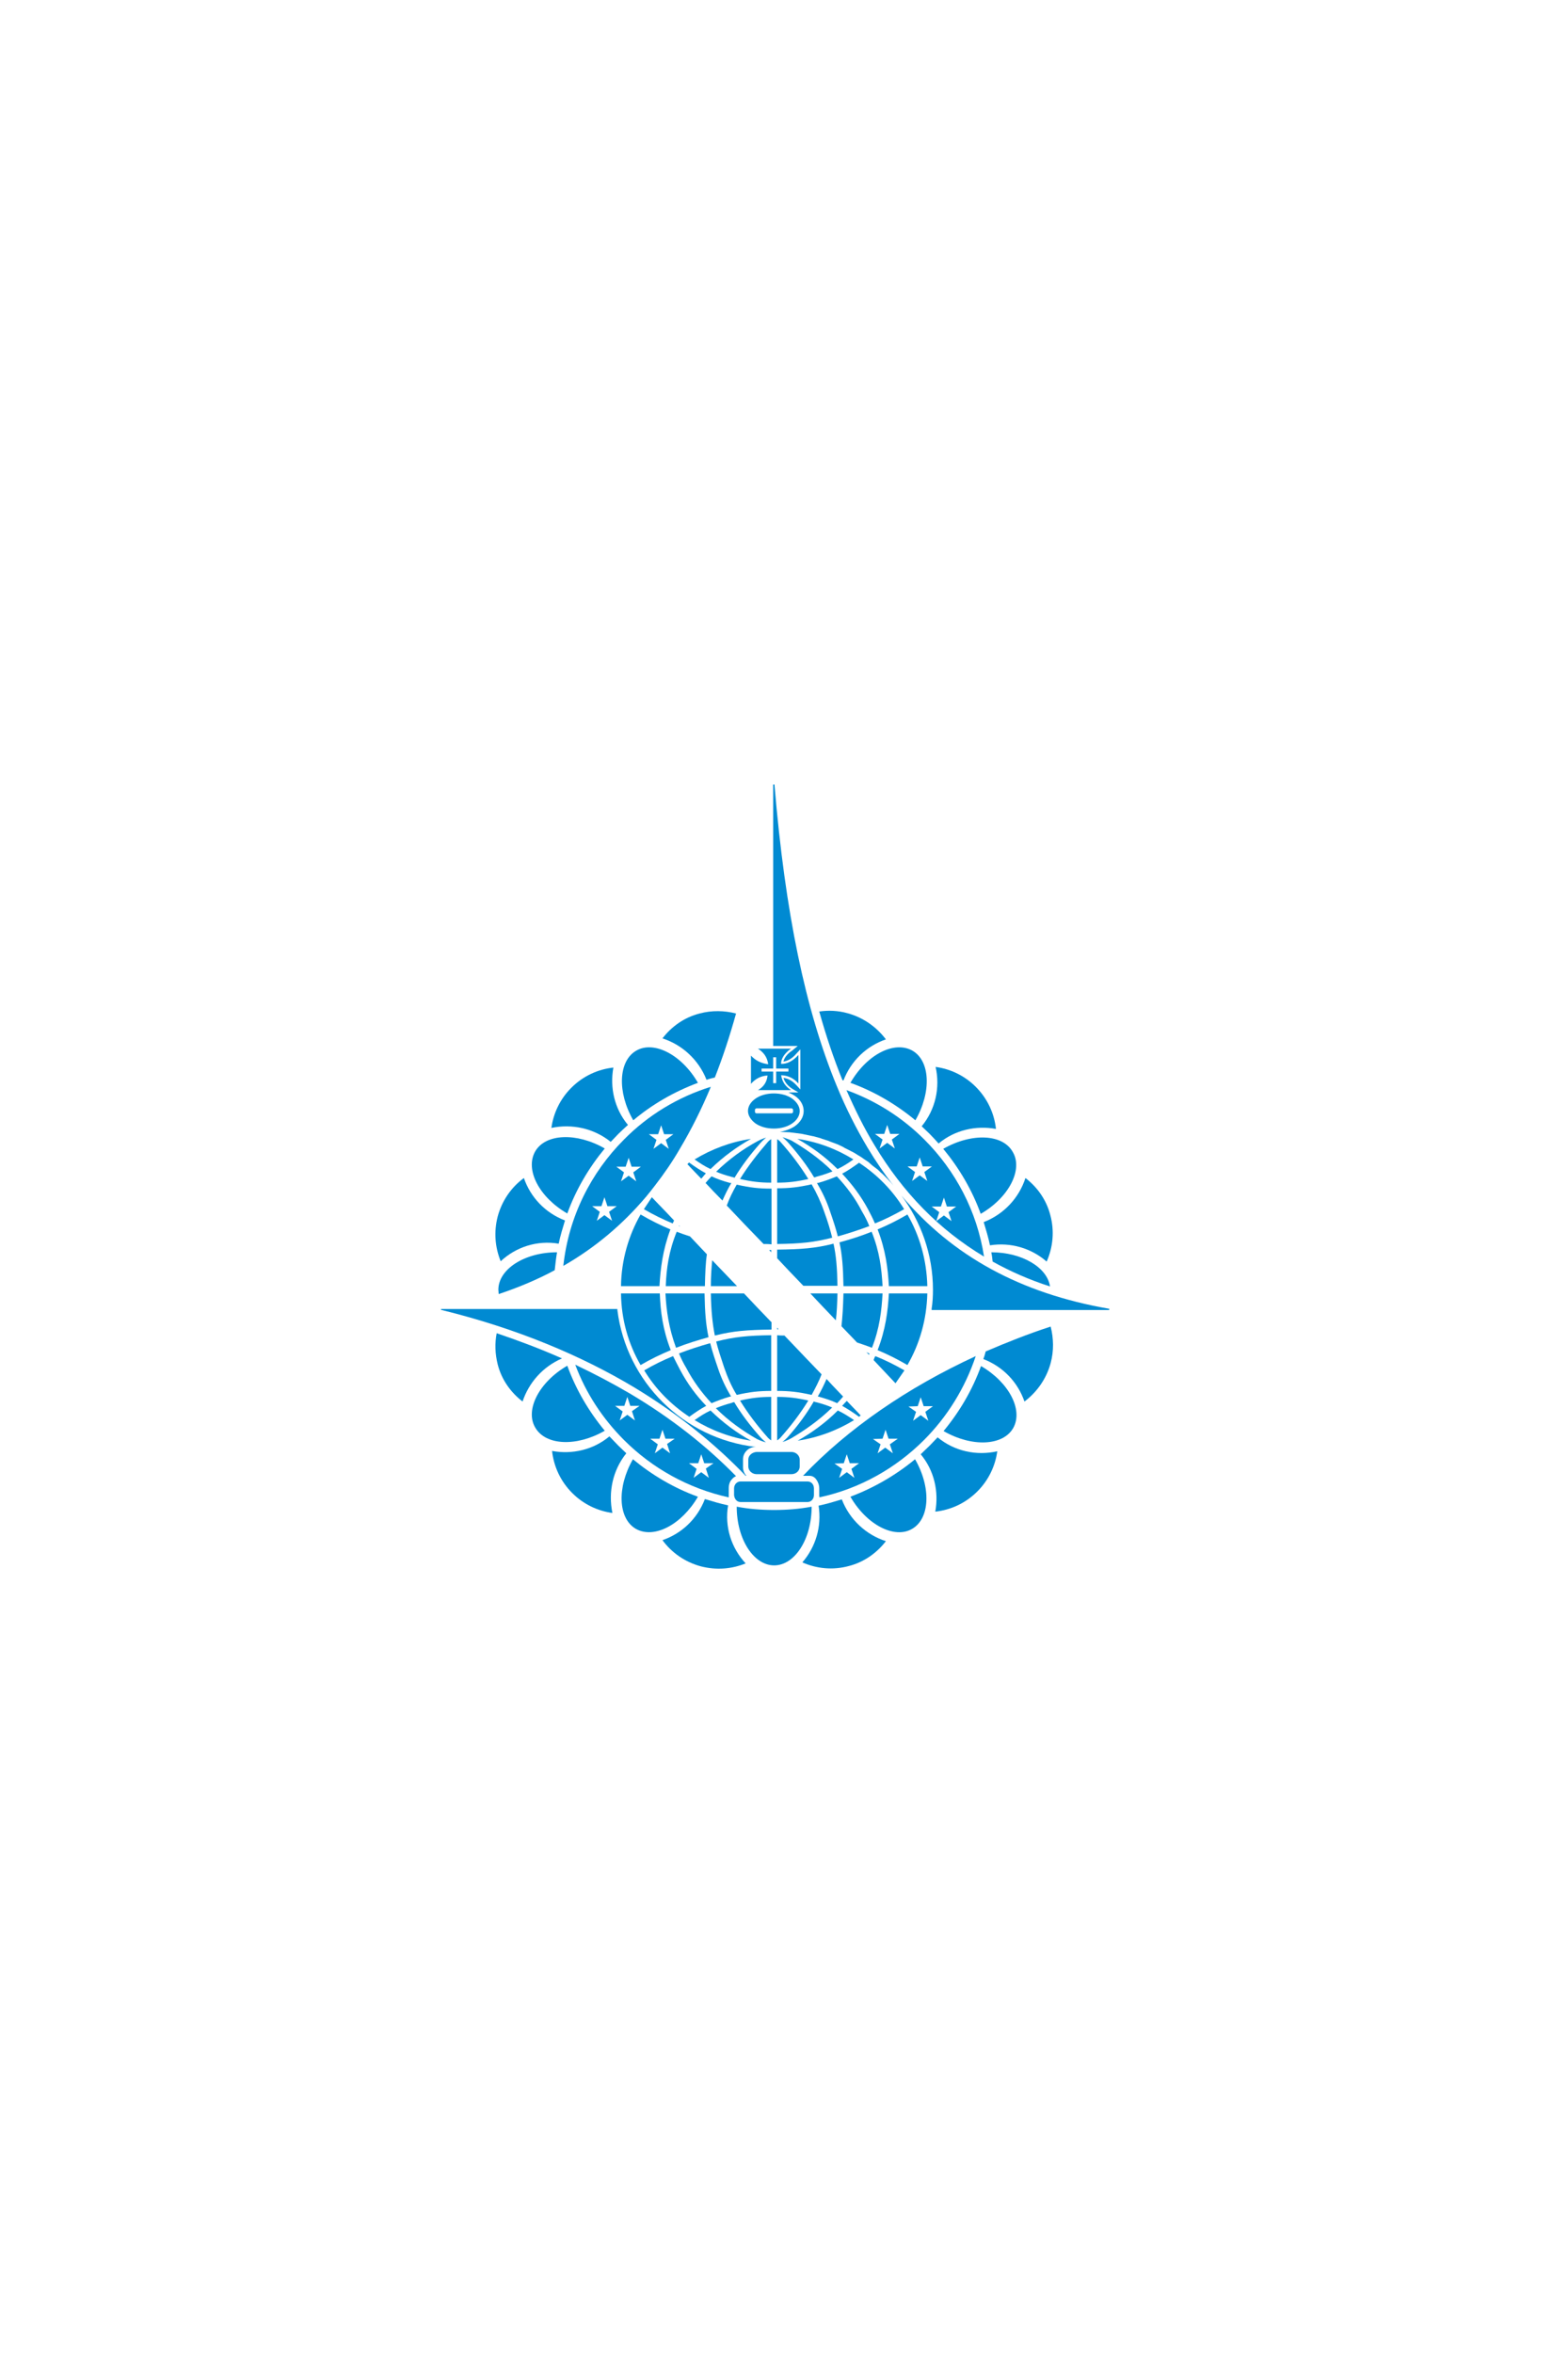 <svg width="64" height="96" viewBox="0 0 64 96" fill="none" xmlns="http://www.w3.org/2000/svg">
<path d="M31.978 43.312C32.005 43.163 32.14 42.987 32.33 42.865L32.559 42.676H31.558V32.027C31.558 32.014 31.572 32 31.585 32C31.599 32 31.612 32.014 31.612 32.027C32.045 37.223 32.871 41.201 34.156 44.313C34.535 45.233 34.955 46.059 35.415 46.83C35.739 47.371 36.091 47.886 36.47 48.373C36.402 48.291 36.335 48.21 36.254 48.129L36.023 47.899C35.969 47.858 35.929 47.818 35.888 47.777C35.861 47.75 35.821 47.71 35.78 47.683L35.617 47.561C35.604 47.547 35.587 47.534 35.57 47.52C35.553 47.507 35.536 47.493 35.523 47.48C35.469 47.425 35.415 47.385 35.347 47.344C35.333 47.337 35.32 47.327 35.306 47.317C35.293 47.307 35.279 47.297 35.266 47.29C35.198 47.236 35.13 47.196 35.063 47.155C35.049 47.148 35.039 47.141 35.029 47.135C35.019 47.128 35.009 47.121 34.995 47.114C34.914 47.06 34.846 47.02 34.765 46.979C34.752 46.979 34.724 46.965 34.711 46.952L34.467 46.83C34.461 46.823 34.454 46.82 34.447 46.817C34.44 46.813 34.434 46.81 34.427 46.803C34.346 46.763 34.264 46.722 34.17 46.681C34.163 46.681 34.156 46.678 34.149 46.675C34.143 46.671 34.136 46.668 34.129 46.668C34.082 46.647 34.034 46.63 33.987 46.614C33.94 46.597 33.892 46.58 33.845 46.559C33.838 46.559 33.835 46.556 33.831 46.553C33.828 46.549 33.825 46.546 33.818 46.546C33.77 46.532 33.72 46.516 33.669 46.499C33.618 46.482 33.568 46.465 33.52 46.451C33.507 46.438 33.507 46.438 33.493 46.438C33.398 46.411 33.304 46.384 33.195 46.356H33.182C33.128 46.343 33.078 46.333 33.028 46.323L33.027 46.323L33.026 46.323C32.975 46.312 32.925 46.302 32.871 46.289H32.857C32.763 46.262 32.654 46.248 32.546 46.235H32.532L32.208 46.194H32.181C32.127 46.194 32.072 46.191 32.018 46.187C31.964 46.184 31.91 46.181 31.856 46.181H31.829C32.059 46.14 32.275 46.059 32.438 45.951C32.668 45.788 32.803 45.572 32.803 45.328C32.803 45.098 32.681 44.868 32.438 44.706C32.356 44.652 32.275 44.611 32.181 44.57H32.587L32.316 44.408C32.14 44.286 32.032 44.151 31.978 43.975C32.181 44.002 32.356 44.11 32.505 44.273L32.668 44.449V42.811L32.505 42.987C32.343 43.177 32.167 43.285 31.978 43.312Z" fill="#008AD2"/>
<path d="M29.177 43.962C29.055 43.989 28.947 44.016 28.838 44.056C28.514 43.231 27.837 42.622 27.039 42.365C27.404 41.891 27.918 41.512 28.554 41.35C29.055 41.215 29.569 41.228 30.043 41.35C29.786 42.27 29.502 43.136 29.177 43.962Z" fill="#008AD2"/>
<path d="M37.62 45.951C37.674 46.005 37.728 46.056 37.782 46.106C37.837 46.157 37.891 46.208 37.945 46.262C38.067 46.384 38.188 46.519 38.31 46.654C38.973 46.099 39.839 45.91 40.651 46.059C40.584 45.436 40.313 44.828 39.826 44.34C39.366 43.88 38.784 43.61 38.188 43.529C38.378 44.367 38.188 45.261 37.62 45.951Z" fill="#008AD2"/>
<path d="M40.407 50.808C40.34 50.484 40.245 50.172 40.151 49.861C40.989 49.536 41.598 48.86 41.855 48.062C42.329 48.427 42.708 48.941 42.87 49.577C43.046 50.227 42.978 50.889 42.721 51.471C42.099 50.93 41.26 50.673 40.407 50.808Z" fill="#008AD2"/>
<path d="M40.232 55.138C40.205 55.246 40.178 55.341 40.137 55.449C40.949 55.761 41.544 56.397 41.815 57.181C42.316 56.803 42.708 56.261 42.884 55.612C43.019 55.111 43.005 54.597 42.884 54.123C41.964 54.421 41.084 54.773 40.232 55.138Z" fill="#008AD2"/>
<path d="M38.114 58.805C38.063 58.859 38.013 58.913 37.958 58.968C37.898 59.029 37.833 59.089 37.769 59.15C37.705 59.211 37.64 59.272 37.58 59.333C38.134 59.996 38.324 60.862 38.175 61.674C38.797 61.606 39.406 61.336 39.893 60.848C40.353 60.388 40.624 59.806 40.705 59.211C39.853 59.401 38.96 59.211 38.27 58.643C38.215 58.697 38.165 58.751 38.114 58.805Z" fill="#008AD2"/>
<path d="M24.928 46.587C24.982 46.532 25.033 46.478 25.084 46.424C25.134 46.37 25.185 46.316 25.239 46.262C25.361 46.14 25.496 46.018 25.631 45.897C25.077 45.234 24.887 44.367 25.036 43.556C24.414 43.623 23.805 43.894 23.318 44.381C22.858 44.841 22.587 45.423 22.506 46.018C23.345 45.842 24.238 46.032 24.928 46.587Z" fill="#008AD2"/>
<path d="M23.061 49.794C22.966 50.105 22.871 50.416 22.803 50.741C21.924 50.592 21.058 50.876 20.436 51.458C20.206 50.889 20.151 50.267 20.314 49.631C20.49 48.982 20.869 48.44 21.383 48.062C21.653 48.846 22.249 49.482 23.061 49.794Z" fill="#008AD2"/>
<path d="M25.564 59.292C25.51 59.238 25.456 59.187 25.401 59.137C25.347 59.086 25.293 59.035 25.239 58.981C25.178 58.92 25.117 58.856 25.056 58.792C24.996 58.727 24.935 58.663 24.874 58.602C24.211 59.157 23.345 59.346 22.533 59.197C22.601 59.82 22.871 60.429 23.358 60.916C23.818 61.376 24.4 61.647 24.996 61.728C24.82 60.875 25.009 59.982 25.564 59.292Z" fill="#008AD2"/>
<path d="M28.771 61.16C29.082 61.254 29.393 61.349 29.718 61.417C29.569 62.296 29.853 63.162 30.435 63.785C29.867 64.015 29.244 64.069 28.608 63.906C27.959 63.73 27.418 63.352 27.039 62.837C27.824 62.567 28.46 61.971 28.771 61.16Z" fill="#008AD2"/>
<path d="M34.359 61.173C34.048 61.268 33.737 61.362 33.412 61.43C33.547 62.283 33.29 63.121 32.749 63.744C33.331 64.001 33.994 64.069 34.643 63.893C35.279 63.73 35.793 63.352 36.159 62.878C35.36 62.621 34.684 62.012 34.359 61.173Z" fill="#008AD2"/>
<path d="M30.07 61.471C30.57 61.566 31.071 61.606 31.599 61.606C32.113 61.606 32.627 61.566 33.128 61.471C33.128 62.797 32.438 63.866 31.599 63.866C30.76 63.866 30.07 62.797 30.07 61.471Z" fill="#008AD2"/>
<path d="M34.711 61.065C35.374 62.215 36.511 62.797 37.228 62.377C37.958 61.958 38.013 60.686 37.349 59.536C36.565 60.185 35.672 60.7 34.711 61.065Z" fill="#008AD2"/>
<path d="M40.029 49.523C39.677 48.549 39.149 47.656 38.5 46.871C39.663 46.208 40.935 46.262 41.341 47.006C41.761 47.723 41.179 48.86 40.029 49.523Z" fill="#008AD2"/>
<path d="M34.711 44.178C35.685 44.53 36.578 45.057 37.363 45.707C38.026 44.557 37.972 43.285 37.241 42.865C36.497 42.446 35.374 43.028 34.711 44.178Z" fill="#008AD2"/>
<path d="M25.97 42.865C26.687 42.446 27.824 43.028 28.487 44.178C27.512 44.543 26.619 45.057 25.848 45.707C25.185 44.557 25.239 43.285 25.97 42.865Z" fill="#008AD2"/>
<path d="M23.155 49.509C23.507 48.535 24.035 47.642 24.684 46.857C23.534 46.194 22.262 46.248 21.843 46.979C21.423 47.723 22.005 48.846 23.155 49.509Z" fill="#008AD2"/>
<path d="M20.348 52.709C20.344 52.679 20.341 52.648 20.341 52.621C20.341 51.782 21.41 51.092 22.736 51.092C22.699 51.303 22.673 51.537 22.648 51.762L22.641 51.823C21.938 52.202 21.166 52.527 20.354 52.797C20.354 52.77 20.351 52.74 20.348 52.709Z" fill="#008AD2"/>
<path d="M24.684 58.372C24.035 57.587 23.507 56.694 23.155 55.72C22.005 56.383 21.423 57.52 21.843 58.237C22.262 58.981 23.534 59.035 24.684 58.372Z" fill="#008AD2"/>
<path d="M25.834 59.536C26.619 60.185 27.512 60.713 28.487 61.065C27.824 62.202 26.701 62.797 25.956 62.377C25.226 61.958 25.172 60.686 25.834 59.536Z" fill="#008AD2"/>
<path fill-rule="evenodd" clip-rule="evenodd" d="M30.652 44.219C30.841 44.002 31.071 43.894 31.328 43.88C31.301 44.164 31.152 44.354 30.936 44.476H32.289C32.059 44.327 31.924 44.138 31.883 43.867C32.167 43.88 32.397 43.989 32.587 44.205V43.041C32.37 43.285 32.14 43.407 31.883 43.407C31.869 43.19 32.045 42.947 32.289 42.784H30.936C31.166 42.933 31.315 43.123 31.355 43.42C31.058 43.38 30.841 43.272 30.652 43.069V44.219ZM31.085 43.596H31.558V43.136H31.68V43.596H32.181V43.718H31.68V44.192H31.558V43.718H31.085V43.596Z" fill="#008AD2"/>
<path fill-rule="evenodd" clip-rule="evenodd" d="M31.585 46.045C31.288 46.045 31.017 45.964 30.828 45.829C30.652 45.694 30.53 45.518 30.53 45.328C30.53 45.139 30.638 44.963 30.828 44.828C31.017 44.692 31.288 44.611 31.585 44.611C31.883 44.611 32.154 44.692 32.343 44.828C32.519 44.963 32.641 45.139 32.641 45.328C32.641 45.518 32.532 45.694 32.343 45.829C32.154 45.964 31.883 46.045 31.585 46.045ZM30.882 45.22C30.841 45.22 30.814 45.247 30.814 45.288V45.355C30.814 45.396 30.841 45.423 30.882 45.423H32.302C32.343 45.423 32.37 45.396 32.37 45.355V45.288C32.37 45.247 32.343 45.22 32.302 45.22H30.882Z" fill="#008AD2"/>
<path d="M40.042 55.734C39.69 56.708 39.163 57.601 38.513 58.386C39.663 59.049 40.935 58.995 41.355 58.264C41.774 57.52 41.179 56.397 40.042 55.734Z" fill="#008AD2"/>
<path d="M45.252 53.393C41.666 52.77 38.879 51.255 36.795 48.779C37.593 49.848 38.08 51.187 38.08 52.621C38.08 52.879 38.067 53.136 38.026 53.393V53.447H45.252C45.265 53.447 45.279 53.433 45.279 53.42C45.279 53.406 45.279 53.393 45.252 53.393Z" fill="#008AD2"/>
<path fill-rule="evenodd" clip-rule="evenodd" d="M26.376 48.819C25.415 49.956 24.292 50.903 22.993 51.647C23.209 49.645 24.116 47.845 25.469 46.492C26.443 45.504 27.661 44.76 29.014 44.34C28.636 45.247 28.216 46.086 27.756 46.857C27.445 47.398 27.106 47.886 26.741 48.359C26.619 48.522 26.497 48.67 26.376 48.819ZM26.985 45.91L26.863 46.275H26.484L26.795 46.505L26.673 46.871L26.985 46.641L27.296 46.871L27.174 46.505L27.485 46.275H27.106L26.985 45.91ZM24.671 49.577L24.982 49.807L24.86 49.442L25.172 49.212H24.793L24.671 48.846L24.549 49.212H24.17L24.481 49.442L24.36 49.807L24.671 49.577ZM25.78 47.601L25.659 47.236L25.537 47.601H25.158L25.469 47.831L25.347 48.197L25.659 47.967L25.97 48.197L25.848 47.831L26.159 47.601H25.78Z" fill="#008AD2"/>
<path d="M35.13 57.75C35.061 57.672 34.964 57.572 34.849 57.453L34.847 57.452C34.762 57.363 34.666 57.264 34.562 57.154C34.528 57.188 34.498 57.222 34.467 57.256C34.437 57.29 34.407 57.324 34.373 57.357C34.589 57.479 34.806 57.614 35.063 57.804C35.079 57.788 35.094 57.777 35.108 57.768C35.117 57.761 35.125 57.755 35.13 57.75Z" fill="#008AD2"/>
<path d="M34.17 57.249C33.94 57.141 33.696 57.06 33.398 56.978C33.385 56.978 33.371 56.965 33.385 56.965C33.52 56.735 33.629 56.505 33.737 56.261C33.893 56.435 34.044 56.593 34.186 56.74L34.187 56.74L34.187 56.741C34.265 56.823 34.341 56.901 34.413 56.978C34.332 57.073 34.251 57.168 34.17 57.249Z" fill="#008AD2"/>
<path d="M34.197 57.547C33.683 58.061 33.114 58.467 32.559 58.778C33.385 58.656 34.17 58.359 34.86 57.939C34.616 57.777 34.427 57.655 34.197 57.547Z" fill="#008AD2"/>
<path d="M33.128 56.911C32.587 56.789 32.221 56.748 31.721 56.748V54.475C31.829 54.489 31.924 54.489 32.018 54.489L32.199 54.679L32.2 54.679C32.675 55.178 33.125 55.651 33.534 56.072C33.425 56.356 33.277 56.64 33.128 56.911Z" fill="#008AD2"/>
<path d="M31.775 54.232C31.768 54.218 31.758 54.208 31.748 54.198C31.738 54.188 31.727 54.178 31.721 54.164V54.232H31.775Z" fill="#008AD2"/>
<path d="M31.937 58.832C31.937 58.832 32.059 58.737 32.167 58.616C32.573 58.156 32.925 57.682 33.222 57.168V57.181C33.25 57.195 33.29 57.209 33.317 57.209C33.574 57.276 33.777 57.344 33.967 57.425C33.425 57.953 32.844 58.359 32.289 58.683C32.127 58.778 31.937 58.832 31.937 58.832Z" fill="#008AD2"/>
<path d="M31.477 54.475C30.516 54.489 29.975 54.543 29.231 54.732C29.312 55.057 29.42 55.382 29.556 55.788C29.691 56.18 29.853 56.559 30.07 56.911C30.611 56.789 30.976 56.748 31.477 56.748V54.475Z" fill="#008AD2"/>
<path d="M31.477 56.992V58.765C31.477 58.765 31.423 58.737 31.355 58.67C30.909 58.169 30.53 57.669 30.205 57.141C30.679 57.033 31.03 56.992 31.477 56.992Z" fill="#008AD2"/>
<path d="M31.261 58.846C31.261 58.846 31.139 58.751 31.03 58.629C30.625 58.169 30.259 57.696 29.962 57.195V57.209C29.921 57.209 29.894 57.222 29.867 57.236C29.61 57.303 29.42 57.371 29.217 57.452C29.745 57.98 30.327 58.386 30.895 58.711C31.058 58.792 31.247 58.846 31.261 58.846Z" fill="#008AD2"/>
<path d="M29.069 51.417C29.393 51.755 29.732 52.107 30.083 52.473H29.014C29.014 52.067 29.041 51.728 29.069 51.417Z" fill="#008AD2"/>
<path d="M31.721 58.765C31.721 58.765 31.775 58.737 31.842 58.67C32.289 58.169 32.668 57.669 32.992 57.141C32.519 57.033 32.167 56.992 31.721 56.992V58.765Z" fill="#008AD2"/>
<path d="M35.726 55.328C36.132 55.49 36.511 55.679 36.916 55.91L36.551 56.437C36.467 56.346 36.351 56.224 36.208 56.073L36.208 56.073C36.054 55.91 35.869 55.715 35.658 55.49C35.672 55.436 35.699 55.382 35.726 55.328Z" fill="#008AD2"/>
<path d="M33.074 52.77C33.412 53.135 33.75 53.486 34.076 53.826L34.116 53.866C34.156 53.555 34.17 53.203 34.183 52.77H33.074Z" fill="#008AD2"/>
<path d="M32.752 52.42C32.412 52.067 32.06 51.701 31.721 51.336V50.984C32.708 50.971 33.277 50.93 34.021 50.741C34.129 51.228 34.17 51.728 34.183 52.459H32.789L32.752 52.42Z" fill="#008AD2"/>
<path d="M29.799 48.264C29.502 48.183 29.271 48.102 29.041 47.994C28.96 48.075 28.879 48.17 28.798 48.264C29.001 48.481 29.231 48.724 29.488 48.982C29.596 48.738 29.704 48.508 29.853 48.264H29.799Z" fill="#008AD2"/>
<path d="M28.351 57.939C28.581 57.777 28.771 57.655 29.001 57.547C29.529 58.061 30.083 58.467 30.652 58.778C29.826 58.656 29.041 58.359 28.351 57.939Z" fill="#008AD2"/>
<path d="M27.174 52.473H28.771C28.784 51.945 28.798 51.539 28.852 51.174C28.608 50.917 28.378 50.673 28.162 50.443C27.986 50.389 27.797 50.321 27.621 50.254C27.296 51.052 27.201 51.755 27.174 52.473Z" fill="#008AD2"/>
<path d="M36.281 52.473C36.24 51.728 36.145 50.998 35.821 50.159C36.24 49.983 36.619 49.794 37.038 49.55C37.539 50.416 37.823 51.404 37.85 52.473H36.281Z" fill="#008AD2"/>
<path d="M31.477 50.998H31.396C31.409 51.011 31.423 51.028 31.436 51.045C31.45 51.062 31.463 51.079 31.477 51.093V50.998Z" fill="#008AD2"/>
<path d="M30.07 48.332C30.611 48.454 30.976 48.495 31.477 48.495H31.491V50.768C31.382 50.754 31.274 50.754 31.166 50.754C30.625 50.199 30.11 49.658 29.664 49.185C29.772 48.887 29.907 48.616 30.07 48.332Z" fill="#008AD2"/>
<path d="M27.715 50.023C27.722 50.023 27.729 50.027 27.736 50.03C27.742 50.034 27.749 50.037 27.756 50.037L27.715 49.996V50.023Z" fill="#008AD2"/>
<path d="M27.458 49.915C27.066 49.753 26.673 49.563 26.281 49.333L26.606 48.846C26.681 48.927 26.784 49.033 26.908 49.162L26.909 49.162L26.909 49.162C27.075 49.334 27.28 49.546 27.512 49.793C27.506 49.814 27.495 49.834 27.485 49.854C27.475 49.875 27.465 49.895 27.458 49.915Z" fill="#008AD2"/>
<path d="M35.482 55.219C35.442 55.206 35.401 55.192 35.36 55.165L35.469 55.274C35.469 55.268 35.471 55.262 35.474 55.256C35.478 55.246 35.482 55.235 35.482 55.219Z" fill="#008AD2"/>
<path d="M28.335 47.79C28.22 47.67 28.123 47.571 28.054 47.493C28.081 47.48 28.108 47.453 28.121 47.425C28.378 47.615 28.595 47.75 28.811 47.872C28.778 47.906 28.747 47.943 28.717 47.98C28.686 48.017 28.656 48.055 28.622 48.089C28.518 47.979 28.422 47.879 28.336 47.791L28.335 47.79Z" fill="#008AD2"/>
<path d="M36.023 52.77H34.427C34.413 53.325 34.386 53.731 34.346 54.11C34.452 54.223 34.559 54.333 34.663 54.441L34.664 54.441C34.772 54.553 34.879 54.663 34.982 54.773L34.982 54.773L34.983 54.773C35.185 54.841 35.388 54.908 35.59 54.989C35.902 54.191 35.983 53.487 36.023 52.77Z" fill="#008AD2"/>
<path d="M31.439 53.895L31.477 53.934H31.491V54.245C30.489 54.259 29.934 54.299 29.177 54.489C29.082 54.002 29.028 53.501 29.014 52.77H30.367C30.72 53.149 31.086 53.528 31.439 53.895Z" fill="#008AD2"/>
<path d="M28.92 54.556C28.811 54.042 28.771 53.542 28.757 52.77H27.161C27.201 53.487 27.296 54.178 27.594 54.989C28.04 54.813 28.487 54.678 28.92 54.556Z" fill="#008AD2"/>
<path d="M26.917 52.473H25.347C25.361 51.404 25.659 50.402 26.146 49.55C26.565 49.794 26.944 49.983 27.363 50.159C27.052 50.998 26.958 51.742 26.917 52.473Z" fill="#008AD2"/>
<path d="M31.721 46.478V48.251C32.154 48.251 32.519 48.21 32.992 48.102C32.668 47.574 32.289 47.074 31.842 46.573C31.775 46.505 31.721 46.478 31.721 46.478Z" fill="#008AD2"/>
<path d="M36.281 52.77H37.85C37.823 53.839 37.539 54.827 37.038 55.693C36.619 55.449 36.24 55.26 35.821 55.084C36.145 54.245 36.24 53.501 36.281 52.77Z" fill="#008AD2"/>
<path d="M31.477 46.478C31.477 46.478 31.423 46.505 31.355 46.573C30.922 47.074 30.53 47.574 30.205 48.102C30.679 48.21 31.03 48.251 31.477 48.251V46.478Z" fill="#008AD2"/>
<path d="M32.167 46.614C32.059 46.492 31.937 46.397 31.937 46.397C31.937 46.397 32.127 46.451 32.302 46.532C32.857 46.857 33.453 47.263 33.98 47.791C33.777 47.872 33.588 47.94 33.331 48.007C33.304 48.021 33.263 48.034 33.236 48.034V48.048C32.938 47.547 32.573 47.074 32.167 46.614Z" fill="#008AD2"/>
<path d="M31.721 50.754C32.681 50.741 33.222 50.686 33.967 50.497C33.886 50.172 33.791 49.847 33.642 49.442C33.507 49.049 33.331 48.67 33.128 48.319C32.587 48.44 32.221 48.481 31.721 48.481V50.754Z" fill="#008AD2"/>
<path d="M29.88 48.021C29.623 47.953 29.42 47.886 29.231 47.804C29.759 47.29 30.34 46.871 30.922 46.559C31.085 46.465 31.274 46.411 31.274 46.411C31.274 46.411 31.152 46.505 31.044 46.627C30.638 47.087 30.273 47.561 29.975 48.062V48.048C29.964 48.044 29.954 48.041 29.945 48.037C29.92 48.028 29.9 48.021 29.88 48.021Z" fill="#008AD2"/>
<path d="M29.001 47.696C29.529 47.182 30.097 46.776 30.652 46.465C29.826 46.587 29.041 46.884 28.351 47.304C28.581 47.466 28.771 47.588 29.001 47.696Z" fill="#008AD2"/>
<path d="M29.799 56.978C29.515 57.06 29.271 57.154 29.041 57.249C28.649 56.83 28.297 56.356 28.013 55.815C27.891 55.612 27.797 55.422 27.715 55.219C28.135 55.057 28.554 54.922 28.987 54.8C29.069 55.125 29.177 55.449 29.312 55.842C29.447 56.248 29.623 56.613 29.84 56.978H29.799Z" fill="#008AD2"/>
<path d="M34.156 47.994C33.926 48.089 33.683 48.183 33.385 48.264H33.344C33.561 48.63 33.737 48.995 33.872 49.401C34.007 49.794 34.116 50.118 34.197 50.443C34.63 50.321 35.049 50.186 35.482 50.023C35.401 49.821 35.306 49.631 35.184 49.428C34.9 48.873 34.549 48.413 34.156 47.994Z" fill="#008AD2"/>
<path d="M34.427 52.473C34.413 51.688 34.373 51.201 34.264 50.687C34.711 50.565 35.144 50.429 35.577 50.254C35.902 51.065 35.983 51.755 36.023 52.473H34.427Z" fill="#008AD2"/>
<path d="M28.135 57.804C28.378 57.628 28.595 57.479 28.825 57.357C28.419 56.938 28.067 56.464 27.77 55.91C27.661 55.707 27.567 55.517 27.472 55.328C27.079 55.49 26.687 55.679 26.295 55.91C26.755 56.667 27.377 57.303 28.135 57.804Z" fill="#008AD2"/>
<path d="M34.183 47.696C33.669 47.182 33.101 46.776 32.546 46.465C33.385 46.587 34.156 46.884 34.833 47.304C34.603 47.466 34.413 47.588 34.183 47.696Z" fill="#008AD2"/>
<path d="M27.377 55.084C27.052 54.245 26.958 53.514 26.931 52.77H25.347C25.361 53.839 25.645 54.827 26.146 55.693C26.565 55.449 26.958 55.26 27.377 55.084Z" fill="#008AD2"/>
<path d="M34.373 47.886C34.603 47.764 34.819 47.615 35.063 47.439C35.807 47.926 36.443 48.576 36.903 49.333C36.497 49.563 36.118 49.753 35.712 49.915C35.631 49.726 35.536 49.536 35.428 49.333C35.13 48.779 34.765 48.305 34.373 47.886Z" fill="#008AD2"/>
<path d="M30.219 61.281H32.965C33.101 61.281 33.222 61.16 33.222 60.997V60.727C33.222 60.564 33.114 60.443 32.965 60.443H30.219C30.083 60.443 29.962 60.564 29.962 60.727V60.997C29.975 61.16 30.083 61.281 30.219 61.281Z" fill="#008AD2"/>
<path d="M30.543 59.834V59.549C30.543 59.387 30.692 59.252 30.882 59.238H32.302C32.492 59.238 32.641 59.387 32.641 59.549V59.834C32.641 60.009 32.492 60.145 32.302 60.145H30.882C30.692 60.145 30.543 59.996 30.543 59.834Z" fill="#008AD2"/>
<path d="M30.435 60.212H30.462C30.381 60.118 30.327 59.996 30.327 59.874V59.536C30.327 59.401 30.381 59.279 30.476 59.184C30.57 59.089 30.692 59.035 30.828 59.035H30.855C27.905 58.697 25.564 56.383 25.199 53.447V53.406H18.027C18.014 53.406 18 53.406 18 53.42C18 53.426 18 53.429 18.001 53.432C18.002 53.436 18.006 53.439 18.013 53.447L18.027 53.447C21.112 54.205 23.737 55.314 25.902 56.613C27.715 57.709 29.231 58.954 30.435 60.212Z" fill="#008AD2"/>
<path fill-rule="evenodd" clip-rule="evenodd" d="M30.043 60.226C29.975 60.253 29.921 60.294 29.867 60.361C29.786 60.442 29.745 60.578 29.745 60.713V61.092C28.094 60.727 26.619 59.901 25.469 58.751C24.603 57.885 23.913 56.843 23.48 55.679C24.251 56.045 24.996 56.437 25.713 56.857C27.377 57.844 28.825 58.981 30.043 60.226ZM25.605 57.723L25.916 57.953L25.794 57.574L26.105 57.357H25.726L25.605 56.992L25.483 57.357H25.104L25.415 57.587L25.293 57.953L25.605 57.723ZM27.039 59.062L27.35 59.292L27.228 58.913L27.539 58.697H27.161L27.039 58.332L26.917 58.697H26.538L26.849 58.927L26.728 59.292L27.039 59.062ZM28.622 60.064L28.933 60.294L28.811 59.915L29.123 59.698H28.744L28.622 59.333L28.5 59.698H28.121L28.433 59.928L28.311 60.294L28.622 60.064Z" fill="#008AD2"/>
<path d="M22.939 55.422C22.086 55.044 21.193 54.705 20.273 54.394C20.192 54.8 20.206 55.233 20.314 55.666C20.476 56.302 20.855 56.816 21.329 57.181C21.586 56.41 22.154 55.761 22.939 55.422Z" fill="#008AD2"/>
<path fill-rule="evenodd" clip-rule="evenodd" d="M37.715 58.751C36.565 59.901 35.09 60.74 33.439 61.092C33.453 61.065 33.453 61.051 33.439 61.051V60.727C33.439 60.578 33.385 60.456 33.317 60.361C33.25 60.267 33.155 60.212 33.047 60.212H32.776C34.616 58.278 37.038 56.613 39.826 55.328C39.393 56.627 38.662 57.804 37.715 58.751ZM37.58 57.006L37.458 57.371L37.079 57.385L37.39 57.601L37.268 57.966L37.58 57.736L37.891 57.966L37.769 57.601L38.08 57.371H37.701L37.58 57.006ZM36.145 58.332L36.023 58.697L35.631 58.711L35.942 58.927L35.821 59.292L36.132 59.062L36.443 59.292L36.321 58.927L36.646 58.697H36.267L36.145 58.332ZM34.562 59.333L34.44 59.698L34.061 59.712L34.373 59.928L34.251 60.294L34.562 60.064L34.873 60.294L34.752 59.928L35.063 59.698H34.684L34.562 59.333Z" fill="#008AD2"/>
<path d="M40.462 51.092C40.486 51.203 40.5 51.325 40.512 51.438L40.516 51.471C41.246 51.877 42.018 52.215 42.857 52.486C42.748 51.715 41.72 51.092 40.462 51.092Z" fill="#008AD2"/>
<path fill-rule="evenodd" clip-rule="evenodd" d="M35.685 46.708C35.266 46.018 34.9 45.274 34.549 44.476C35.753 44.909 36.835 45.599 37.728 46.492C39 47.764 39.88 49.415 40.164 51.268C38.337 50.172 36.862 48.67 35.685 46.708ZM36.213 46.627L36.524 46.857L36.402 46.492L36.714 46.262H36.335L36.213 45.897L36.091 46.262H35.712L36.023 46.492L35.902 46.857L36.213 46.627ZM38.648 49.225L38.527 48.86L38.405 49.225H38.026L38.337 49.455L38.215 49.821L38.527 49.59L38.838 49.821L38.716 49.455L39.027 49.225H38.648ZM37.85 48.183L37.728 47.818L38.04 47.588H37.661L37.539 47.222L37.417 47.588H37.038L37.349 47.818L37.228 48.183L37.539 47.953L37.85 48.183Z" fill="#008AD2"/>
<path d="M34.427 44.083C34.738 43.271 35.374 42.676 36.159 42.405C35.78 41.905 35.239 41.512 34.589 41.337C34.197 41.228 33.804 41.215 33.439 41.269C33.723 42.284 34.034 43.204 34.386 44.07C34.393 44.07 34.4 44.073 34.407 44.077C34.413 44.08 34.42 44.083 34.427 44.083Z" fill="#008AD2"/>
</svg>
